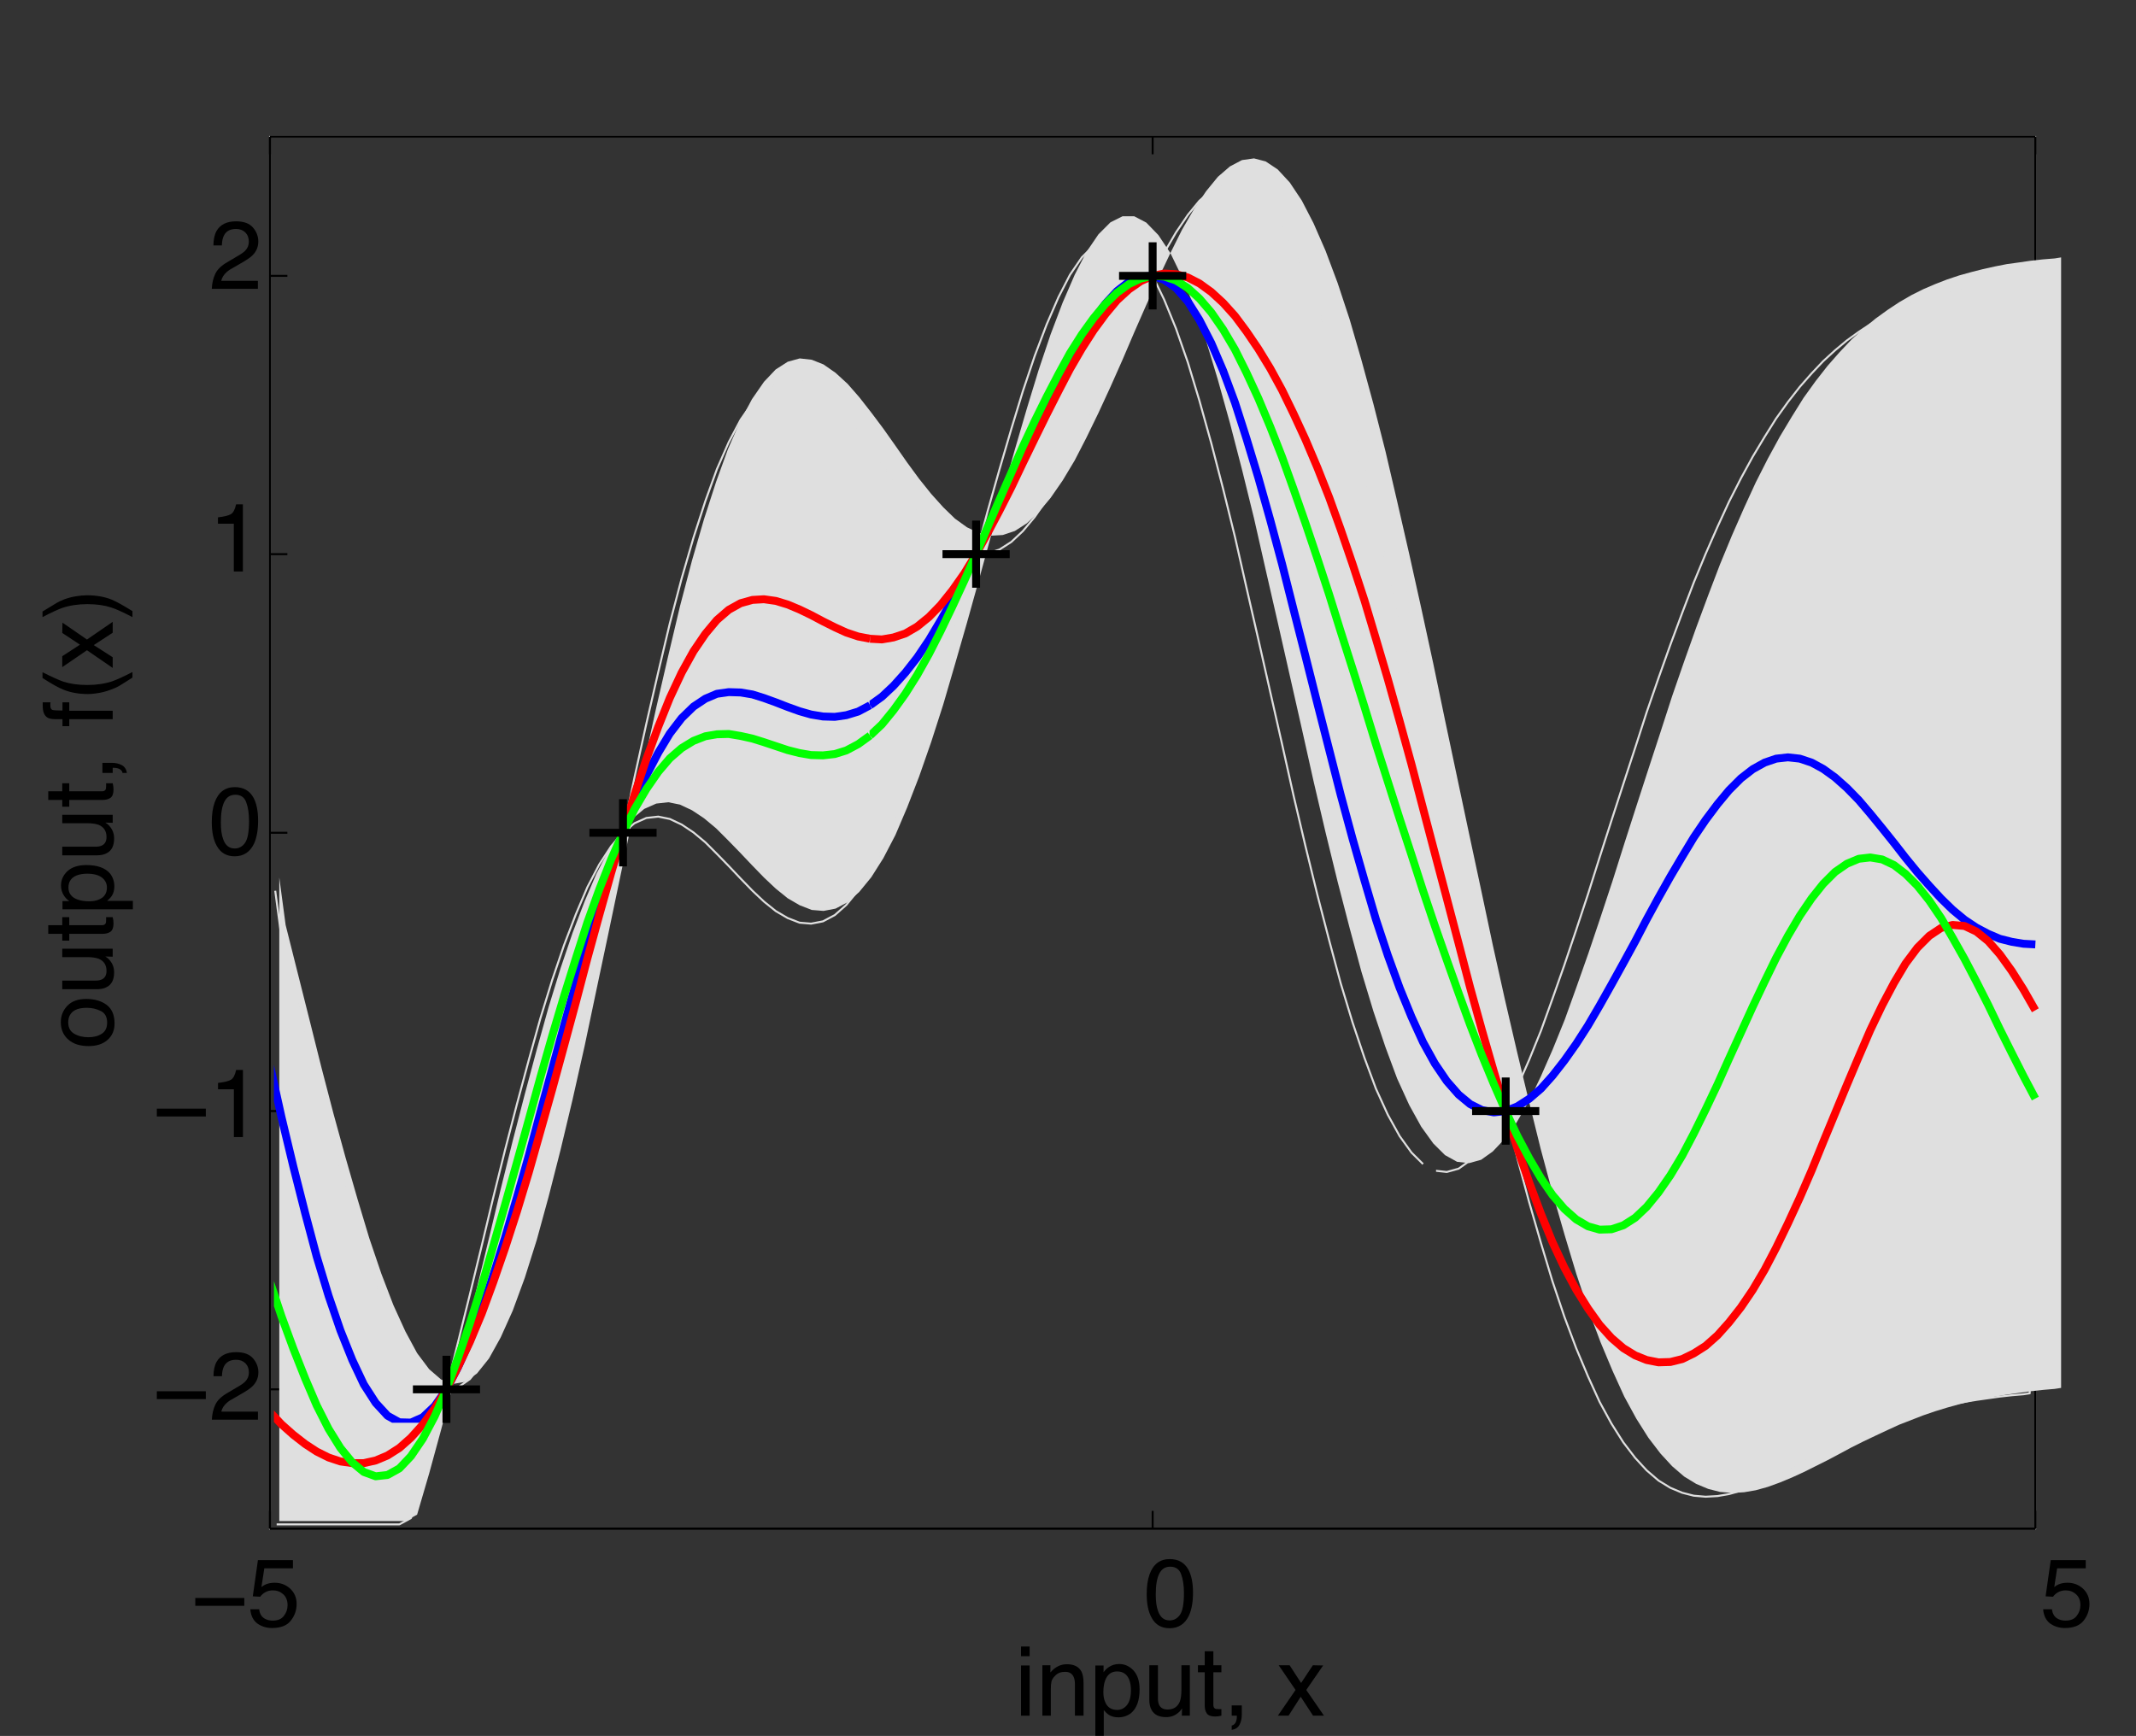 <?xml version="1.0" encoding="UTF-8"?>
<svg xmlns="http://www.w3.org/2000/svg" xmlns:xlink="http://www.w3.org/1999/xlink" width="162.13pt" height="131.773pt" viewBox="0 0 162.13 131.773" version="1.1">
<rect x="0" y="0" width="162.13" height="131.773" fill="#333333" stroke="none"/>
<defs>
<g>
<symbol overflow="visible" id="glyph0-0">
<path style="stroke:none;" d="M 0.234 0 L 0.234 -5.25 L 4.406 -5.25 L 4.406 0 Z M 3.734 -0.656 L 3.734 -4.594 L 0.891 -4.594 L 0.891 -0.656 Z M 3.734 -0.656 "/>
</symbol>
<symbol overflow="visible" id="glyph0-1">
<path style="stroke:none;" d="M 4.047 -2.156 L 4.047 -1.562 L 0.328 -1.562 L 0.328 -2.156 Z M 4.047 -2.156 "/>
</symbol>
<symbol overflow="visible" id="glyph1-0">
<path style="stroke:none;" d="M 0.234 0 L 0.234 -5.25 L 4.406 -5.25 L 4.406 0 Z M 3.734 -0.656 L 3.734 -4.594 L 0.891 -4.594 L 0.891 -0.656 Z M 3.734 -0.656 "/>
</symbol>
<symbol overflow="visible" id="glyph1-1">
<path style="stroke:none;" d="M 0.906 -1.297 C 0.945 -0.93 1.113 -0.68 1.406 -0.547 C 1.562 -0.473 1.738 -0.438 1.938 -0.438 C 2.32 -0.438 2.602 -0.555 2.781 -0.797 C 2.969 -1.035 3.062 -1.305 3.062 -1.609 C 3.062 -1.961 2.953 -2.238 2.734 -2.438 C 2.516 -2.633 2.254 -2.734 1.953 -2.734 C 1.734 -2.734 1.539 -2.688 1.375 -2.594 C 1.219 -2.508 1.086 -2.395 0.984 -2.25 L 0.422 -2.281 L 0.812 -5.031 L 3.469 -5.031 L 3.469 -4.406 L 1.297 -4.406 L 1.078 -2.984 C 1.191 -3.078 1.301 -3.145 1.406 -3.188 C 1.602 -3.27 1.828 -3.312 2.078 -3.312 C 2.547 -3.312 2.941 -3.16 3.266 -2.859 C 3.586 -2.555 3.75 -2.172 3.75 -1.703 C 3.75 -1.223 3.598 -0.797 3.297 -0.422 C 3.004 -0.055 2.531 0.125 1.875 0.125 C 1.457 0.125 1.086 0.008 0.766 -0.219 C 0.453 -0.457 0.273 -0.816 0.234 -1.297 Z M 0.906 -1.297 "/>
</symbol>
<symbol overflow="visible" id="glyph1-2">
<path style="stroke:none;" d="M 1.984 -5.109 C 2.641 -5.109 3.113 -4.836 3.406 -4.297 C 3.633 -3.867 3.75 -3.289 3.75 -2.562 C 3.75 -1.863 3.648 -1.289 3.453 -0.844 C 3.148 -0.188 2.656 0.141 1.969 0.141 C 1.352 0.141 0.898 -0.125 0.609 -0.656 C 0.359 -1.102 0.234 -1.703 0.234 -2.453 C 0.234 -3.035 0.305 -3.535 0.453 -3.953 C 0.734 -4.723 1.242 -5.109 1.984 -5.109 Z M 1.969 -0.453 C 2.301 -0.453 2.566 -0.598 2.766 -0.891 C 2.961 -1.18 3.062 -1.727 3.062 -2.531 C 3.062 -3.113 2.988 -3.594 2.844 -3.969 C 2.707 -4.344 2.43 -4.531 2.016 -4.531 C 1.641 -4.531 1.363 -4.352 1.188 -4 C 1.008 -3.645 0.922 -3.117 0.922 -2.422 C 0.922 -1.898 0.977 -1.484 1.094 -1.172 C 1.258 -0.691 1.551 -0.453 1.969 -0.453 Z M 1.969 -0.453 "/>
</symbol>
<symbol overflow="visible" id="glyph1-3">
<path style="stroke:none;" d="M 0.234 0 C 0.254 -0.438 0.344 -0.816 0.5 -1.141 C 0.656 -1.473 0.961 -1.77 1.422 -2.031 L 2.109 -2.438 C 2.422 -2.613 2.641 -2.766 2.766 -2.891 C 2.953 -3.086 3.047 -3.316 3.047 -3.578 C 3.047 -3.867 2.957 -4.102 2.781 -4.281 C 2.602 -4.457 2.367 -4.547 2.078 -4.547 C 1.629 -4.547 1.32 -4.379 1.156 -4.047 C 1.062 -3.867 1.008 -3.617 1 -3.297 L 0.359 -3.297 C 0.359 -3.742 0.438 -4.109 0.594 -4.391 C 0.875 -4.879 1.367 -5.125 2.078 -5.125 C 2.66 -5.125 3.086 -4.969 3.359 -4.656 C 3.629 -4.344 3.766 -3.988 3.766 -3.594 C 3.766 -3.188 3.617 -2.836 3.328 -2.547 C 3.16 -2.379 2.863 -2.176 2.438 -1.938 L 1.953 -1.656 C 1.711 -1.531 1.523 -1.41 1.391 -1.297 C 1.148 -1.086 1.004 -0.859 0.953 -0.609 L 3.734 -0.609 L 3.734 0 Z M 0.234 0 "/>
</symbol>
<symbol overflow="visible" id="glyph1-4">
<path style="stroke:none;" d="M 0.703 -3.625 L 0.703 -4.109 C 1.16 -4.16 1.484 -4.238 1.672 -4.344 C 1.859 -4.445 1.992 -4.695 2.078 -5.094 L 2.594 -5.094 L 2.594 0 L 1.906 0 L 1.906 -3.625 Z M 0.703 -3.625 "/>
</symbol>
<symbol overflow="visible" id="glyph1-5">
<path style="stroke:none;" d="M 0.469 -3.812 L 1.125 -3.812 L 1.125 0 L 0.469 0 Z M 0.469 -5.25 L 1.125 -5.25 L 1.125 -4.516 L 0.469 -4.516 Z M 0.469 -5.25 "/>
</symbol>
<symbol overflow="visible" id="glyph1-6">
<path style="stroke:none;" d="M 0.469 -3.828 L 1.078 -3.828 L 1.078 -3.281 C 1.266 -3.5 1.457 -3.656 1.656 -3.75 C 1.852 -3.852 2.078 -3.906 2.328 -3.906 C 2.867 -3.906 3.238 -3.719 3.438 -3.344 C 3.539 -3.133 3.594 -2.836 3.594 -2.453 L 3.594 0 L 2.938 0 L 2.938 -2.406 C 2.938 -2.645 2.898 -2.832 2.828 -2.969 C 2.711 -3.207 2.504 -3.328 2.203 -3.328 C 2.055 -3.328 1.93 -3.312 1.828 -3.281 C 1.66 -3.227 1.508 -3.125 1.375 -2.969 C 1.258 -2.844 1.188 -2.711 1.156 -2.578 C 1.125 -2.441 1.109 -2.25 1.109 -2 L 1.109 0 L 0.469 0 Z M 1.984 -3.922 Z M 1.984 -3.922 "/>
</symbol>
<symbol overflow="visible" id="glyph1-7">
<path style="stroke:none;" d="M 2.078 -0.438 C 2.379 -0.438 2.629 -0.562 2.828 -0.812 C 3.023 -1.062 3.125 -1.438 3.125 -1.938 C 3.125 -2.238 3.082 -2.5 3 -2.719 C 2.832 -3.145 2.523 -3.359 2.078 -3.359 C 1.641 -3.359 1.336 -3.133 1.172 -2.688 C 1.078 -2.445 1.031 -2.145 1.031 -1.781 C 1.031 -1.477 1.078 -1.227 1.172 -1.031 C 1.336 -0.633 1.641 -0.438 2.078 -0.438 Z M 0.422 -3.812 L 1.047 -3.812 L 1.047 -3.297 C 1.172 -3.473 1.312 -3.609 1.469 -3.703 C 1.688 -3.848 1.941 -3.922 2.234 -3.922 C 2.66 -3.922 3.023 -3.754 3.328 -3.422 C 3.629 -3.086 3.781 -2.613 3.781 -2 C 3.781 -1.164 3.566 -0.566 3.141 -0.203 C 2.859 0.016 2.535 0.125 2.172 0.125 C 1.879 0.125 1.641 0.062 1.453 -0.062 C 1.336 -0.133 1.207 -0.254 1.062 -0.422 L 1.062 1.531 L 0.422 1.531 Z M 0.422 -3.812 "/>
</symbol>
<symbol overflow="visible" id="glyph1-8">
<path style="stroke:none;" d="M 1.109 -3.828 L 1.109 -1.281 C 1.109 -1.094 1.141 -0.938 1.203 -0.812 C 1.316 -0.582 1.531 -0.469 1.844 -0.469 C 2.289 -0.469 2.598 -0.664 2.766 -1.062 C 2.848 -1.281 2.891 -1.578 2.891 -1.953 L 2.891 -3.828 L 3.531 -3.828 L 3.531 0 L 2.922 0 L 2.938 -0.562 C 2.852 -0.414 2.75 -0.297 2.625 -0.203 C 2.375 0.004 2.078 0.109 1.734 0.109 C 1.191 0.109 0.82 -0.07 0.625 -0.438 C 0.508 -0.633 0.453 -0.895 0.453 -1.219 L 0.453 -3.828 Z M 2 -3.922 Z M 2 -3.922 "/>
</symbol>
<symbol overflow="visible" id="glyph1-9">
<path style="stroke:none;" d="M 0.594 -4.891 L 1.25 -4.891 L 1.25 -3.828 L 1.859 -3.828 L 1.859 -3.297 L 1.25 -3.297 L 1.25 -0.797 C 1.25 -0.672 1.297 -0.582 1.391 -0.531 C 1.43 -0.508 1.516 -0.5 1.641 -0.5 C 1.672 -0.5 1.703 -0.5 1.734 -0.5 C 1.766 -0.5 1.805 -0.5 1.859 -0.5 L 1.859 0 C 1.785 0.02 1.707 0.035 1.625 0.047 C 1.551 0.055 1.469 0.062 1.375 0.062 C 1.07 0.062 0.863 -0.016 0.75 -0.172 C 0.645 -0.328 0.594 -0.523 0.594 -0.766 L 0.594 -3.297 L 0.078 -3.297 L 0.078 -3.828 L 0.594 -3.828 Z M 0.594 -4.891 "/>
</symbol>
<symbol overflow="visible" id="glyph1-10">
<path style="stroke:none;" d="M 0.609 0.75 C 0.773 0.719 0.891 0.602 0.953 0.406 C 0.984 0.289 1 0.188 1 0.094 C 1 0.07 1 0.055 1 0.047 C 1 0.035 1 0.02 1 0 L 0.609 0 L 0.609 -0.781 L 1.375 -0.781 L 1.375 -0.062 C 1.375 0.227 1.316 0.477 1.203 0.688 C 1.086 0.906 0.891 1.035 0.609 1.078 Z M 0.609 0.75 "/>
</symbol>
<symbol overflow="visible" id="glyph1-11">
<path style="stroke:none;" d=""/>
</symbol>
<symbol overflow="visible" id="glyph1-12">
<path style="stroke:none;" d="M 0.109 -3.828 L 0.938 -3.828 L 1.812 -2.484 L 2.703 -3.828 L 3.484 -3.812 L 2.203 -1.953 L 3.547 0 L 2.719 0 L 1.781 -1.438 L 0.859 0 L 0.047 0 L 1.391 -1.953 Z M 0.109 -3.828 "/>
</symbol>
<symbol overflow="visible" id="glyph2-0">
<path style="stroke:none;" d="M 0 -0.234 L -5.25 -0.234 L -5.25 -4.406 L 0 -4.406 Z M -0.656 -3.734 L -4.594 -3.734 L -4.594 -0.891 L -0.656 -0.891 Z M -0.656 -3.734 "/>
</symbol>
<symbol overflow="visible" id="glyph2-1">
<path style="stroke:none;" d="M -0.422 -1.984 C -0.422 -2.41 -0.578 -2.703 -0.891 -2.859 C -1.211 -3.023 -1.57 -3.109 -1.969 -3.109 C -2.332 -3.109 -2.625 -3.051 -2.844 -2.938 C -3.195 -2.75 -3.375 -2.438 -3.375 -2 C -3.375 -1.602 -3.223 -1.316 -2.922 -1.141 C -2.617 -0.961 -2.258 -0.875 -1.844 -0.875 C -1.438 -0.875 -1.098 -0.961 -0.828 -1.141 C -0.555 -1.316 -0.422 -1.598 -0.422 -1.984 Z M -3.938 -2.016 C -3.938 -2.504 -3.77 -2.922 -3.438 -3.266 C -3.113 -3.609 -2.633 -3.781 -2 -3.781 C -1.375 -3.781 -0.859 -3.629 -0.453 -3.328 C -0.055 -3.023 0.141 -2.555 0.141 -1.922 C 0.141 -1.398 -0.035 -0.984 -0.391 -0.672 C -0.742 -0.359 -1.223 -0.203 -1.828 -0.203 C -2.473 -0.203 -2.984 -0.363 -3.359 -0.688 C -3.742 -1.02 -3.938 -1.461 -3.938 -2.016 Z M -3.922 -2 Z M -3.922 -2 "/>
</symbol>
<symbol overflow="visible" id="glyph2-2">
<path style="stroke:none;" d="M -3.828 -1.109 L -1.281 -1.109 C -1.094 -1.109 -0.938 -1.141 -0.812 -1.203 C -0.582 -1.316 -0.469 -1.531 -0.469 -1.844 C -0.469 -2.289 -0.664 -2.598 -1.062 -2.766 C -1.281 -2.848 -1.578 -2.891 -1.953 -2.891 L -3.828 -2.891 L -3.828 -3.531 L 0 -3.531 L 0 -2.922 L -0.562 -2.938 C -0.414 -2.852 -0.297 -2.75 -0.203 -2.625 C 0.004 -2.375 0.109 -2.078 0.109 -1.734 C 0.109 -1.191 -0.07 -0.82 -0.438 -0.625 C -0.633 -0.508 -0.895 -0.453 -1.219 -0.453 L -3.828 -0.453 Z M -3.922 -2 Z M -3.922 -2 "/>
</symbol>
<symbol overflow="visible" id="glyph2-3">
<path style="stroke:none;" d="M -4.891 -0.594 L -4.891 -1.25 L -3.828 -1.25 L -3.828 -1.859 L -3.297 -1.859 L -3.297 -1.25 L -0.797 -1.25 C -0.672 -1.25 -0.582 -1.297 -0.531 -1.391 C -0.508 -1.43 -0.5 -1.516 -0.5 -1.641 C -0.5 -1.672 -0.5 -1.703 -0.5 -1.734 C -0.5 -1.766 -0.5 -1.805 -0.5 -1.859 L 0 -1.859 C 0.02 -1.785 0.035 -1.707 0.047 -1.625 C 0.055 -1.551 0.062 -1.469 0.062 -1.375 C 0.062 -1.07 -0.016 -0.863 -0.172 -0.75 C -0.328 -0.645 -0.523 -0.594 -0.766 -0.594 L -3.297 -0.594 L -3.297 -0.078 L -3.828 -0.078 L -3.828 -0.594 Z M -4.891 -0.594 "/>
</symbol>
<symbol overflow="visible" id="glyph2-4">
<path style="stroke:none;" d="M -0.438 -2.078 C -0.438 -2.379 -0.562 -2.629 -0.812 -2.828 C -1.062 -3.023 -1.438 -3.125 -1.938 -3.125 C -2.238 -3.125 -2.5 -3.082 -2.719 -3 C -3.145 -2.832 -3.359 -2.523 -3.359 -2.078 C -3.359 -1.641 -3.133 -1.336 -2.688 -1.172 C -2.445 -1.078 -2.145 -1.031 -1.781 -1.031 C -1.477 -1.031 -1.227 -1.078 -1.031 -1.172 C -0.633 -1.336 -0.438 -1.641 -0.438 -2.078 Z M -3.812 -0.422 L -3.812 -1.047 L -3.297 -1.047 C -3.473 -1.172 -3.609 -1.312 -3.703 -1.469 C -3.848 -1.688 -3.922 -1.941 -3.922 -2.234 C -3.922 -2.66 -3.754 -3.023 -3.422 -3.328 C -3.086 -3.629 -2.613 -3.781 -2 -3.781 C -1.164 -3.781 -0.566 -3.566 -0.203 -3.141 C 0.016 -2.859 0.125 -2.535 0.125 -2.172 C 0.125 -1.879 0.062 -1.641 -0.062 -1.453 C -0.133 -1.336 -0.254 -1.207 -0.422 -1.062 L 1.531 -1.062 L 1.531 -0.422 Z M -3.812 -0.422 "/>
</symbol>
<symbol overflow="visible" id="glyph2-5">
<path style="stroke:none;" d="M 0.75 -0.609 C 0.719 -0.773 0.602 -0.891 0.406 -0.953 C 0.289 -0.984 0.188 -1 0.094 -1 C 0.07 -1 0.055 -1 0.047 -1 C 0.035 -1 0.02 -1 0 -1 L 0 -0.609 L -0.781 -0.609 L -0.781 -1.375 L -0.062 -1.375 C 0.227 -1.375 0.477 -1.316 0.688 -1.203 C 0.906 -1.086 1.035 -0.891 1.078 -0.609 Z M 0.75 -0.609 "/>
</symbol>
<symbol overflow="visible" id="glyph2-6">
<path style="stroke:none;" d=""/>
</symbol>
<symbol overflow="visible" id="glyph2-7">
<path style="stroke:none;" d="M -4.406 -0.625 C -4.676 -0.633 -4.867 -0.68 -4.984 -0.766 C -5.203 -0.922 -5.312 -1.211 -5.312 -1.641 C -5.312 -1.68 -5.312 -1.723 -5.312 -1.766 C -5.312 -1.805 -5.312 -1.852 -5.312 -1.906 L -4.719 -1.906 C -4.727 -1.844 -4.734 -1.797 -4.734 -1.766 C -4.734 -1.734 -4.734 -1.707 -4.734 -1.688 C -4.734 -1.488 -4.68 -1.367 -4.578 -1.328 C -4.473 -1.297 -4.219 -1.281 -3.812 -1.281 L -3.812 -1.906 L -3.297 -1.906 L -3.297 -1.266 L 0 -1.266 L 0 -0.625 L -3.297 -0.625 L -3.297 -0.094 L -3.812 -0.094 L -3.812 -0.625 Z M -4.406 -0.625 "/>
</symbol>
<symbol overflow="visible" id="glyph2-8">
<path style="stroke:none;" d="M -5.328 -2.156 C -4.598 -1.789 -4.066 -1.551 -3.734 -1.438 C -3.211 -1.27 -2.609 -1.188 -1.922 -1.188 C -1.234 -1.188 -0.602 -1.281 -0.031 -1.469 C 0.32 -1.594 0.832 -1.828 1.5 -2.172 L 1.5 -1.75 C 0.945 -1.395 0.598 -1.176 0.453 -1.094 C 0.305 -1.008 0.102 -0.922 -0.156 -0.828 C -0.508 -0.691 -0.883 -0.598 -1.281 -0.547 C -1.488 -0.516 -1.688 -0.5 -1.875 -0.5 C -2.582 -0.5 -3.211 -0.613 -3.766 -0.844 C -4.109 -0.977 -4.629 -1.27 -5.328 -1.719 Z M -5.328 -2.156 "/>
</symbol>
<symbol overflow="visible" id="glyph2-9">
<path style="stroke:none;" d="M -3.828 -0.109 L -3.828 -0.938 L -2.484 -1.812 L -3.828 -2.703 L -3.812 -3.484 L -1.953 -2.203 L 0 -3.547 L 0 -2.719 L -1.438 -1.781 L 0 -0.859 L 0 -0.047 L -1.953 -1.391 Z M -3.828 -0.109 "/>
</symbol>
<symbol overflow="visible" id="glyph2-10">
<path style="stroke:none;" d="M 1.5 -0.25 C 0.758 -0.633 0.219 -0.879 -0.125 -0.984 C -0.633 -1.148 -1.234 -1.234 -1.922 -1.234 C -2.609 -1.234 -3.238 -1.141 -3.812 -0.953 C -4.164 -0.828 -4.672 -0.594 -5.328 -0.25 L -5.328 -0.672 C -4.742 -1.035 -4.383 -1.254 -4.25 -1.328 C -4.113 -1.41 -3.926 -1.5 -3.688 -1.594 C -3.383 -1.707 -3.086 -1.785 -2.797 -1.828 C -2.504 -1.879 -2.223 -1.906 -1.953 -1.906 C -1.254 -1.906 -0.629 -1.797 -0.078 -1.578 C 0.273 -1.43 0.801 -1.141 1.5 -0.703 Z M 1.5 -0.25 "/>
</symbol>
</g>
<clipPath id="clip1">
  <path d="M 21 12 L 156.902 12 L 156.902 115.816 L 21 115.816 Z M 21 12 "/>
</clipPath>
<clipPath id="clip2">
  <path d="M 21 19 L 110 19 L 110 115.816 L 21 115.816 Z M 21 19 "/>
</clipPath>
<clipPath id="clip3">
  <path d="M 109 19 L 156.902 19 L 156.902 114 L 109 114 Z M 109 19 "/>
</clipPath>
<clipPath id="clip4">
  <path d="M 66 18 L 156.902 18 L 156.902 85 L 66 85 Z M 66 18 "/>
</clipPath>
<clipPath id="clip5">
  <path d="M 20.793 50 L 68 50 L 68 108 L 20.793 108 Z M 20.793 50 "/>
</clipPath>
<clipPath id="clip6">
  <path d="M 66 18 L 156.902 18 L 156.902 104 L 66 104 Z M 66 18 "/>
</clipPath>
<clipPath id="clip7">
  <path d="M 20.793 43 L 68 43 L 68 112 L 20.793 112 Z M 20.793 43 "/>
</clipPath>
<clipPath id="clip8">
  <path d="M 66 18 L 156.902 18 L 156.902 94 L 66 94 Z M 66 18 "/>
</clipPath>
<clipPath id="clip9">
  <path d="M 20.793 54 L 68 54 L 68 113 L 20.793 113 Z M 20.793 54 "/>
</clipPath>
<clipPath id="clip10">
  <path d="M 77 124 L 101 124 L 101 131.773 L 77 131.773 Z M 77 124 "/>
</clipPath>
</defs>
<g id="surface1">
<path style="fill:none;stroke-width:5;stroke-linecap:butt;stroke-linejoin:round;stroke:rgb(100%,100%,100%);stroke-opacity:1;stroke-miterlimit:10;" d="M 649.203 534.205 L 5115.87 534.205 L 5115.87 4055.818 L 649.203 4055.818 Z M 649.203 534.205 " transform="matrix(0.03,0,0,-0.03,1.014,132.065)"/>
<path style="fill:none;stroke-width:5;stroke-linecap:butt;stroke-linejoin:round;stroke:rgb(0%,0%,0%);stroke-opacity:1;stroke-miterlimit:10;" d="M 649.203 534.205 L 5115.87 534.205 " transform="matrix(0.03,0,0,-0.03,1.014,132.065)"/>
<path style="fill:none;stroke-width:5;stroke-linecap:butt;stroke-linejoin:round;stroke:rgb(0%,0%,0%);stroke-opacity:1;stroke-miterlimit:10;" d="M 649.203 4055.818 L 5115.87 4055.818 " transform="matrix(0.03,0,0,-0.03,1.014,132.065)"/>
<path style="fill:none;stroke-width:5;stroke-linecap:butt;stroke-linejoin:round;stroke:rgb(0%,0%,0%);stroke-opacity:1;stroke-miterlimit:10;" d="M 649.203 534.205 L 649.203 4055.818 " transform="matrix(0.03,0,0,-0.03,1.014,132.065)"/>
<path style="fill:none;stroke-width:5;stroke-linecap:butt;stroke-linejoin:round;stroke:rgb(0%,0%,0%);stroke-opacity:1;stroke-miterlimit:10;" d="M 5115.87 534.205 L 5115.87 4055.818 " transform="matrix(0.03,0,0,-0.03,1.014,132.065)"/>
<path style="fill:none;stroke-width:5;stroke-linecap:butt;stroke-linejoin:round;stroke:rgb(0%,0%,0%);stroke-opacity:1;stroke-miterlimit:10;" d="M 649.203 534.205 L 5115.87 534.205 " transform="matrix(0.03,0,0,-0.03,1.014,132.065)"/>
<path style="fill:none;stroke-width:5;stroke-linecap:butt;stroke-linejoin:round;stroke:rgb(0%,0%,0%);stroke-opacity:1;stroke-miterlimit:10;" d="M 649.203 534.205 L 649.203 4055.818 " transform="matrix(0.03,0,0,-0.03,1.014,132.065)"/>
<path style="fill:none;stroke-width:5;stroke-linecap:butt;stroke-linejoin:round;stroke:rgb(0%,0%,0%);stroke-opacity:1;stroke-miterlimit:10;" d="M 649.203 534.205 L 649.203 579.208 " transform="matrix(0.03,0,0,-0.03,1.014,132.065)"/>
<path style="fill:none;stroke-width:5;stroke-linecap:butt;stroke-linejoin:round;stroke:rgb(0%,0%,0%);stroke-opacity:1;stroke-miterlimit:10;" d="M 649.203 4055.818 L 649.203 4011.713 " transform="matrix(0.03,0,0,-0.03,1.014,132.065)"/>
<g style="fill:rgb(0%,0%,0%);fill-opacity:1;">
  <use xlink:href="#glyph0-1" x="14.495" y="123.458"/>
</g>
<g style="fill:rgb(0%,0%,0%);fill-opacity:1;">
  <use xlink:href="#glyph1-1" x="18.766" y="123.458"/>
</g>
<path style="fill:none;stroke-width:5;stroke-linecap:butt;stroke-linejoin:round;stroke:rgb(0%,0%,0%);stroke-opacity:1;stroke-miterlimit:10;" d="M 2882.536 534.205 L 2882.536 579.208 " transform="matrix(0.03,0,0,-0.03,1.014,132.065)"/>
<path style="fill:none;stroke-width:5;stroke-linecap:butt;stroke-linejoin:round;stroke:rgb(0%,0%,0%);stroke-opacity:1;stroke-miterlimit:10;" d="M 2882.536 4055.818 L 2882.536 4011.713 " transform="matrix(0.03,0,0,-0.03,1.014,132.065)"/>
<g style="fill:rgb(0%,0%,0%);fill-opacity:1;">
  <use xlink:href="#glyph1-2" x="86.804" y="123.458"/>
</g>
<path style="fill:none;stroke-width:5;stroke-linecap:butt;stroke-linejoin:round;stroke:rgb(0%,0%,0%);stroke-opacity:1;stroke-miterlimit:10;" d="M 5115.87 534.205 L 5115.87 579.208 " transform="matrix(0.03,0,0,-0.03,1.014,132.065)"/>
<path style="fill:none;stroke-width:5;stroke-linecap:butt;stroke-linejoin:round;stroke:rgb(0%,0%,0%);stroke-opacity:1;stroke-miterlimit:10;" d="M 5115.87 4055.818 L 5115.87 4011.713 " transform="matrix(0.03,0,0,-0.03,1.014,132.065)"/>
<g style="fill:rgb(0%,0%,0%);fill-opacity:1;">
  <use xlink:href="#glyph1-1" x="154.847" y="123.458"/>
</g>
<path style="fill:none;stroke-width:5;stroke-linecap:butt;stroke-linejoin:round;stroke:rgb(0%,0%,0%);stroke-opacity:1;stroke-miterlimit:10;" d="M 649.203 886.662 L 693.308 886.662 " transform="matrix(0.03,0,0,-0.03,1.014,132.065)"/>
<path style="fill:none;stroke-width:5;stroke-linecap:butt;stroke-linejoin:round;stroke:rgb(0%,0%,0%);stroke-opacity:1;stroke-miterlimit:10;" d="M 5115.87 886.662 L 5070.867 886.662 " transform="matrix(0.03,0,0,-0.03,1.014,132.065)"/>
<g style="fill:rgb(0%,0%,0%);fill-opacity:1;">
  <use xlink:href="#glyph0-1" x="11.576" y="107.767"/>
</g>
<g style="fill:rgb(0%,0%,0%);fill-opacity:1;">
  <use xlink:href="#glyph1-3" x="15.846" y="107.767"/>
</g>
<path style="fill:none;stroke-width:5;stroke-linecap:butt;stroke-linejoin:round;stroke:rgb(0%,0%,0%);stroke-opacity:1;stroke-miterlimit:10;" d="M 649.203 1590.805 L 693.308 1590.805 " transform="matrix(0.03,0,0,-0.03,1.014,132.065)"/>
<path style="fill:none;stroke-width:5;stroke-linecap:butt;stroke-linejoin:round;stroke:rgb(0%,0%,0%);stroke-opacity:1;stroke-miterlimit:10;" d="M 5115.87 1590.805 L 5070.867 1590.805 " transform="matrix(0.03,0,0,-0.03,1.014,132.065)"/>
<g style="fill:rgb(0%,0%,0%);fill-opacity:1;">
  <use xlink:href="#glyph0-1" x="11.576" y="86.313"/>
</g>
<g style="fill:rgb(0%,0%,0%);fill-opacity:1;">
  <use xlink:href="#glyph1-4" x="15.846" y="86.313"/>
</g>
<path style="fill:none;stroke-width:5;stroke-linecap:butt;stroke-linejoin:round;stroke:rgb(0%,0%,0%);stroke-opacity:1;stroke-miterlimit:10;" d="M 649.203 2294.948 L 693.308 2294.948 " transform="matrix(0.03,0,0,-0.03,1.014,132.065)"/>
<path style="fill:none;stroke-width:5;stroke-linecap:butt;stroke-linejoin:round;stroke:rgb(0%,0%,0%);stroke-opacity:1;stroke-miterlimit:10;" d="M 5115.87 2294.948 L 5070.867 2294.948 " transform="matrix(0.03,0,0,-0.03,1.014,132.065)"/>
<g style="fill:rgb(0%,0%,0%);fill-opacity:1;">
  <use xlink:href="#glyph1-2" x="15.841" y="64.86"/>
</g>
<path style="fill:none;stroke-width:5;stroke-linecap:butt;stroke-linejoin:round;stroke:rgb(0%,0%,0%);stroke-opacity:1;stroke-miterlimit:10;" d="M 649.203 2999.988 L 693.308 2999.988 " transform="matrix(0.03,0,0,-0.03,1.014,132.065)"/>
<path style="fill:none;stroke-width:5;stroke-linecap:butt;stroke-linejoin:round;stroke:rgb(0%,0%,0%);stroke-opacity:1;stroke-miterlimit:10;" d="M 5115.87 2999.988 L 5070.867 2999.988 " transform="matrix(0.03,0,0,-0.03,1.014,132.065)"/>
<g style="fill:rgb(0%,0%,0%);fill-opacity:1;">
  <use xlink:href="#glyph1-4" x="15.841" y="43.38"/>
</g>
<path style="fill:none;stroke-width:5;stroke-linecap:butt;stroke-linejoin:round;stroke:rgb(0%,0%,0%);stroke-opacity:1;stroke-miterlimit:10;" d="M 649.203 3704.131 L 693.308 3704.131 " transform="matrix(0.03,0,0,-0.03,1.014,132.065)"/>
<path style="fill:none;stroke-width:5;stroke-linecap:butt;stroke-linejoin:round;stroke:rgb(0%,0%,0%);stroke-opacity:1;stroke-miterlimit:10;" d="M 5115.87 3704.131 L 5070.867 3704.131 " transform="matrix(0.03,0,0,-0.03,1.014,132.065)"/>
<g style="fill:rgb(0%,0%,0%);fill-opacity:1;">
  <use xlink:href="#glyph1-3" x="15.841" y="21.926"/>
</g>
<path style="fill:none;stroke-width:5;stroke-linecap:butt;stroke-linejoin:round;stroke:rgb(0%,0%,0%);stroke-opacity:1;stroke-miterlimit:10;" d="M 649.203 534.205 L 5115.87 534.205 " transform="matrix(0.03,0,0,-0.03,1.014,132.065)"/>
<path style="fill:none;stroke-width:5;stroke-linecap:butt;stroke-linejoin:round;stroke:rgb(0%,0%,0%);stroke-opacity:1;stroke-miterlimit:10;" d="M 649.203 4055.818 L 5115.87 4055.818 " transform="matrix(0.03,0,0,-0.03,1.014,132.065)"/>
<path style="fill:none;stroke-width:5;stroke-linecap:butt;stroke-linejoin:round;stroke:rgb(0%,0%,0%);stroke-opacity:1;stroke-miterlimit:10;" d="M 649.203 534.205 L 649.203 4055.818 " transform="matrix(0.03,0,0,-0.03,1.014,132.065)"/>
<path style="fill:none;stroke-width:5;stroke-linecap:butt;stroke-linejoin:round;stroke:rgb(0%,0%,0%);stroke-opacity:1;stroke-miterlimit:10;" d="M 5115.87 534.205 L 5115.87 4055.818 " transform="matrix(0.03,0,0,-0.03,1.014,132.065)"/>
<g clip-path="url(#clip1)" clip-rule="nonzero">
<path style=" stroke:none;fill-rule:evenodd;fill:rgb(87.5%,87.5%,87.5%);fill-opacity:1;" d="M 21.199 66.613 L 21.68 70.215 L 22.594 73.848 L 23.508 77.477 L 24.398 81.031 L 25.312 84.535 L 26.227 87.863 L 27.141 91.035 L 28.027 93.98 L 28.941 96.672 L 29.855 99.059 L 30.77 101.066 L 31.66 102.715 L 32.574 103.934 L 33.484 104.719 L 34.402 105.051 L 35.289 101.422 L 36.203 97.738 L 37.117 93.98 L 38.004 90.273 L 38.918 86.594 L 39.832 83.062 L 40.746 79.66 L 41.637 76.461 L 42.551 73.492 L 43.465 70.801 L 44.379 68.414 L 45.266 66.332 L 46.18 64.582 L 47.094 63.184 L 48.008 62.117 L 48.898 57.852 L 49.812 53.715 L 50.727 49.754 L 51.613 46.02 L 52.527 42.543 L 53.441 39.395 L 54.355 36.574 L 55.246 34.113 L 56.16 32.031 L 57.074 30.305 L 57.988 28.984 L 58.875 28.047 L 59.789 27.461 L 60.703 27.207 L 61.617 27.309 L 62.508 27.664 L 63.422 28.301 L 64.336 29.137 L 65.223 30.152 L 66.137 31.32 L 67.051 32.539 L 67.965 33.832 L 68.852 35.102 L 69.766 36.348 L 70.68 37.488 L 71.594 38.504 L 72.484 39.367 L 73.398 40.027 L 74.312 40.461 L 75.227 40.664 L 76.113 37.363 L 77.027 34.137 L 77.941 31.016 L 78.832 28.098 L 79.746 25.379 L 80.66 22.969 L 81.574 20.859 L 82.461 19.133 L 83.375 17.789 L 84.289 16.875 L 85.203 16.418 L 86.094 16.418 L 87.008 16.898 L 87.922 17.84 L 88.836 19.211 L 89.723 17.434 L 90.637 15.859 L 91.551 14.512 L 92.441 13.422 L 93.355 12.633 L 94.27 12.152 L 95.184 12.023 L 96.07 12.254 L 96.984 12.863 L 97.898 13.852 L 98.812 15.223 L 99.703 16.949 L 100.613 19.031 L 101.527 21.469 L 102.441 24.238 L 103.332 27.309 L 104.246 30.66 L 105.16 34.242 L 106.047 38.047 L 106.961 42.035 L 107.875 46.148 L 108.789 50.363 L 109.68 54.652 L 111.508 63.285 L 112.422 67.551 L 113.309 71.738 L 114.223 75.852 L 115.137 79.789 L 116.051 83.598 L 116.941 81.742 L 117.855 79.66 L 118.77 77.402 L 119.656 74.938 L 120.57 72.348 L 121.484 69.633 L 122.398 66.867 L 123.289 64.047 L 124.203 61.203 L 125.117 58.387 L 126.031 55.594 L 126.918 52.852 L 127.832 50.211 L 128.746 47.645 L 129.66 45.184 L 130.551 42.848 L 131.465 40.637 L 132.379 38.555 L 133.266 36.625 L 134.18 34.824 L 135.094 33.148 L 136.008 31.625 L 136.895 30.203 L 137.809 28.934 L 138.723 27.766 L 139.637 26.727 L 140.527 25.785 L 141.441 24.949 L 142.355 24.188 L 143.27 23.527 L 144.156 22.941 L 145.07 22.41 L 145.984 21.953 L 146.875 21.57 L 147.789 21.215 L 148.703 20.91 L 149.617 20.656 L 150.504 20.43 L 151.418 20.227 L 152.332 20.047 L 153.246 19.922 L 154.137 19.793 L 155.051 19.691 L 155.965 19.617 L 156.445 19.539 L 156.445 105.355 L 155.965 105.43 L 155.051 105.508 L 154.137 105.609 L 153.246 105.734 L 152.332 105.863 L 151.418 106.016 L 150.504 106.191 L 149.617 106.371 L 148.703 106.598 L 147.789 106.852 L 146.875 107.133 L 145.984 107.438 L 144.156 108.148 L 143.27 108.555 L 142.355 108.984 L 141.441 109.418 L 140.527 109.875 L 139.637 110.355 L 138.723 110.84 L 136.895 111.754 L 136.008 112.16 L 135.094 112.539 L 134.18 112.871 L 133.266 113.125 L 132.379 113.277 L 131.465 113.328 L 130.551 113.25 L 129.66 113.023 L 128.746 112.641 L 127.832 112.082 L 126.918 111.297 L 126.031 110.332 L 125.117 109.137 L 124.203 107.691 L 123.289 106.016 L 122.398 104.059 L 121.484 101.879 L 120.57 99.441 L 119.656 96.723 L 118.77 93.777 L 117.855 90.605 L 116.941 87.203 L 116.051 83.598 L 115.137 85.172 L 114.223 86.441 L 113.309 87.406 L 112.422 88.039 L 111.508 88.293 L 110.594 88.191 L 109.68 87.684 L 108.789 86.797 L 107.875 85.527 L 106.961 83.875 L 106.047 81.871 L 105.16 79.484 L 104.246 76.766 L 103.332 73.746 L 102.441 70.445 L 101.527 66.918 L 100.613 63.184 L 99.703 59.301 L 98.812 55.312 L 97.898 51.277 L 96.984 47.238 L 96.07 43.254 L 95.184 39.344 L 94.27 35.637 L 93.355 32.109 L 92.441 28.832 L 91.551 25.887 L 90.637 23.273 L 89.723 21.039 L 88.836 19.211 L 87.922 21.141 L 87.008 23.145 L 86.094 25.227 L 85.203 27.309 L 84.289 29.367 L 83.375 31.348 L 82.461 33.227 L 81.574 34.949 L 80.66 36.473 L 79.746 37.793 L 78.832 38.887 L 77.941 39.723 L 77.027 40.309 L 76.113 40.613 L 75.227 40.664 L 74.312 43.988 L 73.398 47.266 L 72.484 50.438 L 71.594 53.484 L 70.68 56.328 L 69.766 58.945 L 68.852 61.305 L 67.965 63.387 L 67.051 65.141 L 66.137 66.586 L 65.223 67.703 L 64.336 68.492 L 63.422 68.973 L 62.508 69.148 L 61.617 69.074 L 60.703 68.719 L 59.789 68.188 L 58.875 67.449 L 57.988 66.613 L 57.074 65.672 L 56.16 64.707 L 55.246 63.77 L 54.355 62.879 L 53.441 62.117 L 52.527 61.508 L 51.613 61.078 L 50.727 60.898 L 49.812 61 L 48.898 61.406 L 48.008 62.145 L 47.094 66.484 L 46.18 70.852 L 45.266 75.168 L 44.379 79.383 L 43.465 83.445 L 42.551 87.277 L 41.637 90.859 L 40.746 94.109 L 39.832 97.004 L 38.918 99.492 L 38.004 101.523 L 37.117 103.121 L 36.203 104.262 L 35.289 104.898 L 34.402 105.051 L 33.484 108.527 L 32.574 111.855 L 31.66 114.977 L 30.77 115.461 L 21.199 115.461 "/>
</g>
<g clip-path="url(#clip2)" clip-rule="nonzero">
<path style="fill:none;stroke-width:5;stroke-linecap:butt;stroke-linejoin:round;stroke:rgb(87.5%,87.5%,87.5%);stroke-opacity:1;stroke-miterlimit:10;" d="M 3566.678 1456.694 L 3537.446 1485.799 L 3507.444 1527.468 L 3477.442 1581.702 L 3447.441 1647.475 L 3418.336 1725.812 L 3388.335 1815.048 L 3358.333 1914.157 L 3329.229 2022.496 L 3299.227 2138.272 L 3269.225 2260.843 L 3239.224 2388.286 L 3209.991 2519.191 L 3179.989 2651.635 L 3149.988 2784.206 L 3119.986 2914.983 L 3090.882 3043.324 L 3060.88 3164.998 L 3030.878 3280.773 L 3000.877 3388.344 L 2971.644 3485.016 L 2941.642 3570.79 L 2911.641 3644.128 L 2882.536 3704.131 L 2852.535 3640.794 L 2822.533 3575.021 L 2792.531 3506.684 L 2763.299 3438.347 L 2733.297 3370.779 L 2703.295 3305.775 L 2673.294 3244.233 L 2644.189 3187.563 L 2614.188 3137.56 L 2584.186 3094.224 L 2554.184 3058.325 L 2524.952 3030.887 L 2494.95 3011.655 L 2464.948 3001.655 L 2435.844 2999.988 L 2405.842 2890.879 L 2375.841 2783.309 L 2345.839 2679.2 L 2316.606 2579.195 L 2286.733 2485.856 L 2256.731 2399.954 L 2226.73 2322.513 L 2197.497 2254.176 L 2167.495 2196.609 L 2137.494 2149.17 L 2107.492 2112.501 L 2078.388 2086.731 L 2048.386 2070.832 L 2018.384 2065.063 L 1989.152 2067.499 L 1959.15 2079.166 L 1929.148 2096.731 L 1899.147 2120.835 L 1870.042 2148.273 L 1840.041 2179.172 L 1810.039 2210.84 L 1780.037 2241.611 L 1750.805 2270.844 L 1720.803 2295.845 L 1690.801 2315.846 L 1660.8 2329.95 L 1631.695 2335.847 L 1601.694 2332.514 L 1571.692 2319.18 L 1542.459 2294.948 L 1512.458 2152.504 L 1482.456 2009.162 L 1452.454 1867.487 L 1423.35 1729.146 L 1393.348 1595.805 L 1363.347 1470.028 L 1333.345 1352.458 L 1304.112 1245.785 L 1274.111 1150.779 L 1244.109 1069.108 L 1214.107 1002.437 L 1185.003 949.999 L 1155.001 912.561 L 1125 891.662 L 1095.895 886.662 L 1065.894 772.552 L 1035.892 663.315 L 1005.89 560.874 L 976.658 544.975 L 662.537 544.975 L 662.537 2148.273 " transform="matrix(0.03,0,0,-0.03,1.014,132.065)"/>
</g>
<g clip-path="url(#clip3)" clip-rule="nonzero">
<path style="fill:none;stroke-width:5;stroke-linecap:butt;stroke-linejoin:round;stroke:rgb(87.5%,87.5%,87.5%);stroke-opacity:1;stroke-miterlimit:10;" d="M 3745.791 1715.812 L 3775.793 1590.805 L 3805.025 1651.706 L 3835.027 1720.043 L 3865.029 1794.15 L 3894.133 1875.052 L 3924.135 1960.057 L 3954.136 2049.164 L 3984.138 2139.939 L 4013.371 2232.508 L 4043.372 2325.847 L 4073.374 2418.288 L 4103.376 2509.96 L 4132.48 2599.965 L 4162.482 2686.637 L 4192.483 2770.872 L 4222.485 2851.646 L 4251.718 2928.317 L 4281.719 3000.886 L 4311.721 3069.223 L 4340.825 3132.56 L 4370.827 3191.666 L 4400.829 3246.669 L 4430.83 3296.672 L 4460.063 3343.341 L 4489.936 3385.01 L 4519.938 3423.346 L 4549.94 3457.45 L 4579.172 3488.349 L 4609.174 3515.787 L 4639.176 3540.788 L 4669.178 3562.456 L 4698.282 3581.688 L 4728.283 3599.125 L 4758.285 3614.126 L 4787.518 3626.691 L 4817.519 3638.358 L 4847.521 3648.359 L 4877.523 3656.692 L 4906.627 3664.129 L 4936.629 3670.796 L 4966.63 3676.694 L 4996.632 3680.796 L 5025.865 3685.027 L 5055.866 3688.361 L 5085.868 3690.797 L 5101.638 3693.361 L 5101.638 876.661 L 5085.868 874.225 L 5055.866 871.661 L 5025.865 868.327 L 4996.632 864.224 L 4966.63 859.993 L 4936.629 854.993 L 4906.627 849.224 L 4877.523 843.326 L 4847.521 835.889 L 4817.519 827.556 L 4787.518 818.324 L 4758.285 808.324 L 4698.282 784.989 L 4669.178 771.655 L 4639.176 757.552 L 4609.174 743.32 L 4579.172 728.319 L 4549.94 712.549 L 4519.938 696.651 L 4489.936 681.65 L 4460.063 666.649 L 4430.83 653.315 L 4400.829 640.878 L 4370.827 629.98 L 4340.825 621.646 L 4311.721 616.646 L 4281.719 614.979 L 4251.718 617.544 L 4222.485 624.98 L 4192.483 637.545 L 4162.482 655.879 L 4132.48 681.65 L 4103.376 713.318 L 4073.374 752.551 L 4043.372 799.99 L 4013.371 854.993 L 3984.138 919.228 L 3954.136 990.77 L 3924.135 1070.775 L 3894.133 1160.011 L 3865.029 1256.683 L 3835.027 1360.791 L 3805.025 1472.464 L 3775.793 1590.805 L 3745.791 1539.135 L 3715.789 1497.466 L 3685.788 1465.797 L 3656.683 1445.027 L 3626.682 1436.693 L 3596.68 1440.027 L 3566.678 1456.694 " transform="matrix(0.03,0,0,-0.03,1.014,132.065)"/>
</g>
<path style="fill:none;stroke-width:5;stroke-linecap:butt;stroke-linejoin:round;stroke:rgb(87.5%,87.5%,87.5%);stroke-opacity:1;stroke-miterlimit:10;" d="M 797.545 1560.034 L 827.547 1450.797 L 857.548 1346.688 L 886.653 1250.016 L 916.654 1161.677 L 946.656 1083.34 L 976.658 1017.438 L 1005.89 963.333 L 1035.892 923.33 L 1065.894 897.56 L 1095.767 886.662 L 1125 1005.771 L 1155.001 1126.675 L 1185.003 1250.016 L 1214.107 1371.689 L 1244.109 1492.466 L 1274.111 1608.37 L 1304.112 1720.043 L 1333.345 1825.049 L 1363.347 1922.49 L 1393.348 2010.829 L 1423.35 2089.167 L 1452.454 2157.504 L 1482.456 2214.943 L 1512.458 2260.843 L 1542.459 2295.845 L 1571.692 2435.853 L 1601.694 2571.63 L 1631.695 2701.638 L 1660.8 2824.209 L 1690.801 2938.318 L 1720.803 3041.657 L 1750.805 3134.227 L 1780.037 3215 L 1810.039 3283.338 L 1840.041 3340.008 L 1870.042 3383.343 L 1899.147 3414.114 L 1929.148 3433.346 L 1959.15 3441.68 L 1989.152 3438.347 L 2018.384 3426.679 L 2048.386 3405.781 L 2078.388 3378.343 L 2107.492 3345.008 L 2137.494 3306.672 L 2167.495 3266.67 L 2197.497 3224.232 L 2226.601 3182.563 L 2256.603 3141.663 L 2286.605 3104.225 L 2316.606 3070.89 L 2345.839 3042.555 L 2375.841 3020.887 L 2405.842 3006.655 L 2435.844 2999.988 L 2464.948 3108.328 L 2494.95 3214.231 L 2524.952 3316.673 L 2554.184 3412.448 L 2584.186 3501.684 L 2614.188 3580.791 L 2644.189 3650.025 L 2673.294 3706.695 L 2703.295 3750.8 L 2733.297 3780.802 L 2763.299 3795.803 L 2792.531 3795.803 L 2822.533 3780.033 L 2852.535 3749.134 L 2882.536 3704.131 L 2911.641 3762.468 L 2941.642 3814.137 L 2971.644 3858.371 L 3000.877 3894.142 L 3030.878 3920.041 L 3060.88 3935.811 L 3090.882 3940.042 L 3119.986 3932.478 L 3149.988 3912.476 L 3179.989 3880.039 L 3209.991 3835.036 L 3239.224 3778.366 L 3269.097 3710.029 L 3299.099 3630.024 L 3329.101 3539.122 L 3358.333 3438.347 L 3388.335 3328.34 L 3418.336 3210.769 L 3447.441 3085.89 L 3477.442 2954.986 L 3507.444 2819.978 L 3537.446 2681.636 L 3566.678 2540.859 L 3626.682 2257.51 L 3656.683 2117.502 L 3685.788 1980.058 L 3715.789 1845.05 L 3745.791 1715.812 " transform="matrix(0.03,0,0,-0.03,1.014,132.065)"/>
<path style="fill:none;stroke-width:5;stroke-linecap:butt;stroke-linejoin:round;stroke:rgb(87.5%,87.5%,87.5%);stroke-opacity:1;stroke-miterlimit:10;" d="M 662.537 2148.273 L 678.307 2030.061 L 708.309 1910.823 L 738.311 1791.714 L 767.543 1675.04 L 797.545 1560.034 " transform="matrix(0.03,0,0,-0.03,1.014,132.065)"/>
<g clip-path="url(#clip4)" clip-rule="nonzero">
<path style="fill:none;stroke-width:20;stroke-linecap:butt;stroke-linejoin:round;stroke:rgb(0%,0%,100%);stroke-opacity:1;stroke-miterlimit:10;" d="M 2167.495 2617.53 L 2197.497 2639.198 L 2226.73 2666.636 L 2256.731 2699.971 L 2286.733 2738.306 L 2316.606 2782.54 L 2345.839 2831.645 L 2375.841 2884.212 L 2405.842 2940.882 L 2435.844 2999.988 L 2464.948 3061.658 L 2494.95 3124.995 L 2524.952 3189.23 L 2554.184 3253.336 L 2584.186 3316.673 L 2614.188 3379.112 L 2644.189 3439.116 L 2673.294 3495.786 L 2703.295 3548.353 L 2733.297 3594.125 L 2763.299 3634.127 L 2792.531 3665.796 L 2822.533 3689.13 L 2852.535 3701.695 L 2882.536 3704.131 L 2911.641 3694.131 L 2941.642 3673.36 L 2971.644 3639.127 L 3000.877 3592.458 L 3030.878 3534.121 L 3060.88 3464.117 L 3090.882 3383.343 L 3119.986 3292.441 L 3149.988 3193.333 L 3179.989 3086.66 L 3209.991 2974.987 L 3239.224 2859.211 L 3269.225 2741.64 L 3299.227 2622.531 L 3329.229 2504.96 L 3358.333 2390.851 L 3388.335 2279.947 L 3418.336 2174.941 L 3447.441 2075.832 L 3477.442 1985.058 L 3507.444 1902.489 L 3537.446 1829.152 L 3566.678 1765.045 L 3596.68 1710.811 L 3626.682 1666.706 L 3656.683 1632.474 L 3685.788 1608.37 L 3715.789 1593.369 L 3745.791 1587.471 L 3775.793 1590.805 L 3805.025 1602.472 L 3835.027 1621.704 L 3865.029 1647.475 L 3894.133 1680.04 L 3924.135 1718.376 L 3954.136 1760.814 L 3984.138 1807.484 L 4013.371 1857.487 L 4043.372 1910.823 L 4073.374 1965.057 L 4103.376 2020.06 L 4132.48 2075.832 L 4162.482 2130.836 L 4192.483 2184.172 L 4222.485 2234.944 L 4251.718 2283.28 L 4281.719 2327.514 L 4311.721 2367.516 L 4340.825 2402.518 L 4370.827 2432.52 L 4400.829 2455.854 L 4430.83 2472.522 L 4460.063 2482.522 L 4489.936 2485.856 L 4519.938 2482.522 L 4549.94 2472.522 L 4579.172 2456.624 L 4609.174 2434.956 L 4639.176 2408.287 L 4669.178 2377.516 L 4698.282 2343.284 L 4728.283 2306.615 L 4758.285 2269.177 L 4787.518 2231.611 L 4817.519 2194.942 L 4847.521 2160.837 L 4877.523 2128.271 L 4906.627 2099.936 L 4936.629 2075.063 L 4966.63 2055.062 L 4996.632 2039.164 L 5025.865 2026.727 L 5055.866 2019.163 L 5085.868 2014.162 L 5115.87 2012.495 " transform="matrix(0.03,0,0,-0.03,1.014,132.065)"/>
</g>
<g clip-path="url(#clip5)" clip-rule="nonzero">
<path style="fill:none;stroke-width:20;stroke-linecap:butt;stroke-linejoin:round;stroke:rgb(0%,0%,100%);stroke-opacity:1;stroke-miterlimit:10;" d="M 649.203 1706.709 L 678.307 1575.804 L 708.309 1450.797 L 738.311 1332.456 L 767.543 1222.45 L 797.545 1123.342 L 827.547 1035.773 L 857.548 960.897 L 886.653 899.226 L 916.654 852.557 L 946.656 819.991 L 976.658 803.323 L 1005.89 802.554 L 1035.892 815.888 L 1065.894 844.223 L 1095.767 886.662 L 1125 942.562 L 1155.001 1009.233 L 1185.003 1087.442 L 1214.107 1175.011 L 1244.109 1270.786 L 1274.111 1372.459 L 1304.112 1478.362 L 1333.345 1587.471 L 1393.348 1807.484 L 1423.35 1915.054 L 1452.454 2019.163 L 1482.456 2117.502 L 1512.458 2209.943 L 1542.459 2294.948 L 1571.692 2372.516 L 1601.694 2439.956 L 1631.695 2497.523 L 1660.8 2545.859 L 1690.801 2584.964 L 1720.803 2614.197 L 1750.805 2634.198 L 1780.037 2646.634 L 1810.039 2650.865 L 1840.041 2649.968 L 1870.042 2644.968 L 1899.147 2635.865 L 1929.148 2624.967 L 1959.15 2613.299 L 1989.152 2602.529 L 2018.384 2594.196 L 2048.386 2589.195 L 2078.388 2588.298 L 2107.492 2592.529 L 2137.494 2601.632 L 2167.495 2617.53 " transform="matrix(0.03,0,0,-0.03,1.014,132.065)"/>
</g>
<g clip-path="url(#clip6)" clip-rule="nonzero">
<path style="fill:none;stroke-width:20;stroke-linecap:butt;stroke-linejoin:round;stroke:rgb(100%,0%,0%);stroke-opacity:1;stroke-miterlimit:10;" d="M 2167.495 2785.873 L 2197.497 2784.206 L 2226.73 2789.207 L 2256.731 2799.207 L 2286.733 2816.644 L 2316.606 2840.876 L 2345.839 2870.878 L 2375.841 2908.316 L 2405.842 2950.883 L 2435.844 2999.988 L 2464.948 3053.324 L 2494.95 3109.994 L 2524.952 3169.229 L 2554.184 3230.771 L 2584.186 3292.441 L 2614.188 3353.342 L 2644.189 3412.448 L 2673.294 3468.348 L 2703.295 3520.018 L 2733.297 3566.687 L 2763.299 3607.459 L 2792.531 3642.461 L 2822.533 3670.027 L 2852.535 3690.797 L 2882.536 3704.131 L 2911.641 3710.029 L 2941.642 3708.362 L 2971.644 3700.028 L 3000.877 3685.027 L 3030.878 3663.36 L 3060.88 3635.794 L 3090.882 3602.459 L 3119.986 3563.354 L 3149.988 3519.12 L 3179.989 3470.015 L 3209.991 3415.012 L 3239.224 3355.008 L 3269.225 3290.005 L 3299.227 3219.231 L 3329.229 3143.33 L 3358.333 3062.556 L 3388.335 2974.987 L 3418.336 2883.315 L 3447.441 2785.873 L 3477.442 2684.201 L 3507.444 2577.528 L 3537.446 2468.291 L 3566.678 2356.618 L 3596.68 2242.509 L 3626.682 2129.169 L 3656.683 2015.06 L 3685.788 1903.387 L 3715.789 1795.047 L 3745.791 1690.81 L 3775.793 1590.805 L 3805.025 1497.466 L 3835.027 1410.794 L 3865.029 1330.79 L 3894.133 1259.119 L 3924.135 1195.013 L 3954.136 1139.112 L 3984.138 1090.904 L 4013.371 1050.004 L 4043.372 1016.669 L 4073.374 990.898 L 4103.376 972.564 L 4132.48 960.897 L 4162.482 954.999 L 4192.483 955.896 L 4222.485 963.333 L 4251.718 977.564 L 4281.719 996.668 L 4311.721 1023.336 L 4340.825 1055.902 L 4370.827 1094.109 L 4400.829 1138.343 L 4430.83 1189.115 L 4460.063 1245.016 L 4489.936 1306.686 L 4519.938 1371.689 L 4549.94 1440.796 L 4579.172 1512.467 L 4609.174 1585.035 L 4639.176 1657.475 L 4669.178 1728.377 L 4698.282 1795.816 L 4728.283 1858.384 L 4758.285 1915.054 L 4787.518 1964.159 L 4817.519 2004.162 L 4847.521 2034.163 L 4877.523 2054.165 L 4906.627 2061.729 L 4936.629 2059.165 L 4966.63 2045.061 L 4996.632 2020.829 L 5025.865 1987.494 L 5055.866 1945.825 L 5085.868 1898.386 L 5115.87 1845.819 " transform="matrix(0.03,0,0,-0.03,1.014,132.065)"/>
</g>
<g clip-path="url(#clip7)" clip-rule="nonzero">
<path style="fill:none;stroke-width:20;stroke-linecap:butt;stroke-linejoin:round;stroke:rgb(100%,0%,0%);stroke-opacity:1;stroke-miterlimit:10;" d="M 649.203 829.222 L 678.307 798.323 L 708.309 771.655 L 738.311 748.32 L 767.543 729.217 L 797.545 714.216 L 827.547 704.215 L 857.548 699.984 L 886.653 699.984 L 916.654 706.651 L 946.656 719.216 L 976.658 738.32 L 1005.89 764.219 L 1035.892 797.554 L 1065.894 838.325 L 1095.767 886.662 L 1125 943.332 L 1155.001 1006.668 L 1185.003 1078.339 L 1214.107 1157.446 L 1244.109 1244.118 L 1274.111 1336.687 L 1304.112 1435.796 L 1333.345 1539.135 L 1363.347 1645.808 L 1393.348 1755.814 L 1423.35 1866.718 L 1452.454 1977.493 L 1482.456 2086.731 L 1512.458 2193.275 L 1542.459 2294.948 L 1571.692 2391.62 L 1601.694 2481.625 L 1631.695 2563.296 L 1660.8 2635.865 L 1690.801 2699.971 L 1720.803 2754.205 L 1750.805 2798.31 L 1780.037 2833.312 L 1810.039 2859.211 L 1840.041 2875.878 L 1870.042 2884.212 L 1899.147 2885.879 L 1929.148 2881.648 L 1959.15 2872.545 L 1989.152 2859.98 L 2018.384 2845.877 L 2048.386 2829.978 L 2078.388 2814.977 L 2107.492 2801.643 L 2137.494 2791.643 L 2167.495 2785.873 " transform="matrix(0.03,0,0,-0.03,1.014,132.065)"/>
</g>
<g clip-path="url(#clip8)" clip-rule="nonzero">
<path style="fill:none;stroke-width:20;stroke-linecap:butt;stroke-linejoin:round;stroke:rgb(0.392%,100%,0%);stroke-opacity:1;stroke-miterlimit:10;" d="M 2167.495 2540.859 L 2197.497 2569.194 L 2226.73 2604.965 L 2256.731 2646.634 L 2286.733 2694.201 L 2316.606 2747.538 L 2345.839 2804.977 L 2375.841 2867.545 L 2405.842 2932.548 L 2435.844 2999.988 L 2464.948 3068.325 L 2494.95 3137.56 L 2524.952 3205.769 L 2554.184 3272.44 L 2584.186 3336.674 L 2614.188 3397.447 L 2644.189 3455.014 L 2673.294 3508.351 L 2703.295 3555.789 L 2733.297 3597.458 L 2763.299 3633.358 L 2792.531 3661.693 L 2822.533 3683.361 L 2852.535 3697.464 L 2882.536 3704.131 L 2911.641 3702.464 L 2941.642 3692.464 L 2971.644 3673.36 L 3000.877 3646.692 L 3030.878 3611.69 L 3060.88 3568.354 L 3090.882 3517.454 L 3119.986 3459.117 L 3149.988 3394.113 L 3179.989 3322.443 L 3209.991 3245.771 L 3239.224 3164.228 L 3269.225 3078.326 L 3299.227 2989.218 L 3329.229 2897.546 L 3358.333 2804.208 L 3388.335 2709.971 L 3418.336 2614.197 L 3447.441 2519.191 L 3477.442 2424.955 L 3507.444 2330.847 L 3537.446 2239.175 L 3566.678 2148.273 L 3596.68 2059.165 L 3626.682 1973.391 L 3656.683 1889.155 L 3685.788 1809.15 L 3715.789 1731.71 L 3745.791 1659.142 L 3775.793 1590.805 L 3805.025 1528.365 L 3835.027 1471.695 L 3865.029 1420.795 L 3894.133 1378.357 L 3924.135 1343.354 L 3954.136 1316.686 L 3984.138 1299.121 L 4013.371 1290.787 L 4043.372 1291.685 L 4073.374 1301.685 L 4103.376 1320.789 L 4132.48 1348.355 L 4162.482 1385.024 L 4192.483 1428.359 L 4222.485 1478.362 L 4251.718 1534.135 L 4281.719 1595.036 L 4311.721 1658.373 L 4340.825 1723.376 L 4370.827 1789.149 L 4400.829 1855.051 L 4430.83 1918.388 L 4460.063 1978.391 L 4489.936 2034.163 L 4519.938 2085.064 L 4549.94 2129.169 L 4579.172 2165.838 L 4609.174 2195.839 L 4639.176 2216.61 L 4669.178 2229.175 L 4698.282 2232.508 L 4728.283 2227.508 L 4758.285 2213.276 L 4787.518 2190.839 L 4817.519 2160.837 L 4847.521 2123.271 L 4877.523 2079.166 L 4906.627 2029.163 L 4936.629 1975.827 L 4966.63 1918.388 L 4996.632 1859.153 L 5025.865 1798.381 L 5055.866 1738.377 L 5085.868 1679.143 L 5115.87 1622.473 " transform="matrix(0.03,0,0,-0.03,1.014,132.065)"/>
</g>
<g clip-path="url(#clip9)" clip-rule="nonzero">
<path style="fill:none;stroke-width:20;stroke-linecap:butt;stroke-linejoin:round;stroke:rgb(0.392%,100%,0%);stroke-opacity:1;stroke-miterlimit:10;" d="M 649.203 1159.113 L 678.307 1071.672 L 708.309 990.001 L 738.311 914.227 L 767.543 845.89 L 797.545 786.656 L 827.547 738.32 L 857.548 701.651 L 886.653 677.547 L 916.654 666.649 L 946.656 669.982 L 976.658 686.65 L 1005.89 717.549 L 1035.892 761.654 L 1065.894 818.324 L 1095.767 886.662 L 1125 965.897 L 1155.001 1053.338 L 1185.003 1148.343 L 1214.107 1249.118 L 1244.109 1354.124 L 1274.111 1460.797 L 1304.112 1569.137 L 1333.345 1675.809 L 1363.347 1780.816 L 1393.348 1881.719 L 1423.35 1977.493 L 1452.454 2068.268 L 1482.456 2151.606 L 1512.458 2227.508 L 1542.459 2294.948 L 1571.692 2354.951 L 1601.694 2405.851 L 1631.695 2449.187 L 1660.8 2483.292 L 1690.801 2509.191 L 1720.803 2527.525 L 1750.805 2539.192 L 1780.037 2544.193 L 1810.039 2544.962 L 1840.041 2539.962 L 1870.042 2533.295 L 1899.147 2524.192 L 1959.15 2504.19 L 1989.152 2496.626 L 2018.384 2491.626 L 2048.386 2490.856 L 2078.388 2494.19 L 2107.492 2503.293 L 2137.494 2519.191 L 2167.495 2540.859 " transform="matrix(0.03,0,0,-0.03,1.014,132.065)"/>
</g>
<path style="fill:none;stroke-width:20;stroke-linecap:butt;stroke-linejoin:round;stroke:rgb(0%,0%,0%);stroke-opacity:1;stroke-miterlimit:10;" d="M 1010.89 886.662 L 1180.772 886.662 " transform="matrix(0.03,0,0,-0.03,1.014,132.065)"/>
<path style="fill:none;stroke-width:20;stroke-linecap:butt;stroke-linejoin:round;stroke:rgb(0%,0%,0%);stroke-opacity:1;stroke-miterlimit:10;" d="M 1095.767 971.666 L 1095.767 801.657 " transform="matrix(0.03,0,0,-0.03,1.014,132.065)"/>
<path style="fill:none;stroke-width:20;stroke-linecap:butt;stroke-linejoin:round;stroke:rgb(0%,0%,0%);stroke-opacity:1;stroke-miterlimit:10;" d="M 1457.455 2294.948 L 1627.464 2294.948 " transform="matrix(0.03,0,0,-0.03,1.014,132.065)"/>
<path style="fill:none;stroke-width:20;stroke-linecap:butt;stroke-linejoin:round;stroke:rgb(0%,0%,0%);stroke-opacity:1;stroke-miterlimit:10;" d="M 1542.459 2379.952 L 1542.459 2209.943 " transform="matrix(0.03,0,0,-0.03,1.014,132.065)"/>
<path style="fill:none;stroke-width:20;stroke-linecap:butt;stroke-linejoin:round;stroke:rgb(0%,0%,0%);stroke-opacity:1;stroke-miterlimit:10;" d="M 2350.839 2999.988 L 2520.849 2999.988 " transform="matrix(0.03,0,0,-0.03,1.014,132.065)"/>
<path style="fill:none;stroke-width:20;stroke-linecap:butt;stroke-linejoin:round;stroke:rgb(0%,0%,0%);stroke-opacity:1;stroke-miterlimit:10;" d="M 2435.844 3084.993 L 2435.844 2914.983 " transform="matrix(0.03,0,0,-0.03,1.014,132.065)"/>
<path style="fill:none;stroke-width:20;stroke-linecap:butt;stroke-linejoin:round;stroke:rgb(0%,0%,0%);stroke-opacity:1;stroke-miterlimit:10;" d="M 2797.532 3704.131 L 2967.541 3704.131 " transform="matrix(0.03,0,0,-0.03,1.014,132.065)"/>
<path style="fill:none;stroke-width:20;stroke-linecap:butt;stroke-linejoin:round;stroke:rgb(0%,0%,0%);stroke-opacity:1;stroke-miterlimit:10;" d="M 2882.536 3789.136 L 2882.536 3619.126 " transform="matrix(0.03,0,0,-0.03,1.014,132.065)"/>
<path style="fill:none;stroke-width:20;stroke-linecap:butt;stroke-linejoin:round;stroke:rgb(0%,0%,0%);stroke-opacity:1;stroke-miterlimit:10;" d="M 3690.788 1590.805 L 3860.798 1590.805 " transform="matrix(0.03,0,0,-0.03,1.014,132.065)"/>
<path style="fill:none;stroke-width:20;stroke-linecap:butt;stroke-linejoin:round;stroke:rgb(0%,0%,0%);stroke-opacity:1;stroke-miterlimit:10;" d="M 3775.793 1675.809 L 3775.793 1505.8 " transform="matrix(0.03,0,0,-0.03,1.014,132.065)"/>
<g clip-path="url(#clip10)" clip-rule="nonzero">
<g style="fill:rgb(0%,0%,0%);fill-opacity:1;">
  <use xlink:href="#glyph1-5" x="77.029" y="130.237"/>
  <use xlink:href="#glyph1-6" x="78.652" y="130.237"/>
  <use xlink:href="#glyph1-7" x="82.718" y="130.237"/>
  <use xlink:href="#glyph1-8" x="86.783" y="130.237"/>
  <use xlink:href="#glyph1-9" x="90.849" y="130.237"/>
  <use xlink:href="#glyph1-10" x="92.881" y="130.237"/>
  <use xlink:href="#glyph1-11" x="94.914" y="130.237"/>
  <use xlink:href="#glyph1-12" x="96.947" y="130.237"/>
</g>
</g>
<g style="fill:rgb(0%,0%,0%);fill-opacity:1;">
  <use xlink:href="#glyph2-1" x="8.554" y="79.611"/>
  <use xlink:href="#glyph2-2" x="8.554" y="75.545"/>
  <use xlink:href="#glyph2-3" x="8.554" y="71.48"/>
  <use xlink:href="#glyph2-4" x="8.554" y="69.447"/>
  <use xlink:href="#glyph2-2" x="8.554" y="65.381"/>
  <use xlink:href="#glyph2-3" x="8.554" y="61.316"/>
  <use xlink:href="#glyph2-5" x="8.554" y="59.283"/>
  <use xlink:href="#glyph2-6" x="8.554" y="57.25"/>
  <use xlink:href="#glyph2-7" x="8.554" y="55.217"/>
  <use xlink:href="#glyph2-8" x="8.554" y="53.185"/>
  <use xlink:href="#glyph2-9" x="8.554" y="50.75"/>
  <use xlink:href="#glyph2-10" x="8.554" y="47.094"/>
</g>
</g>
</svg>
